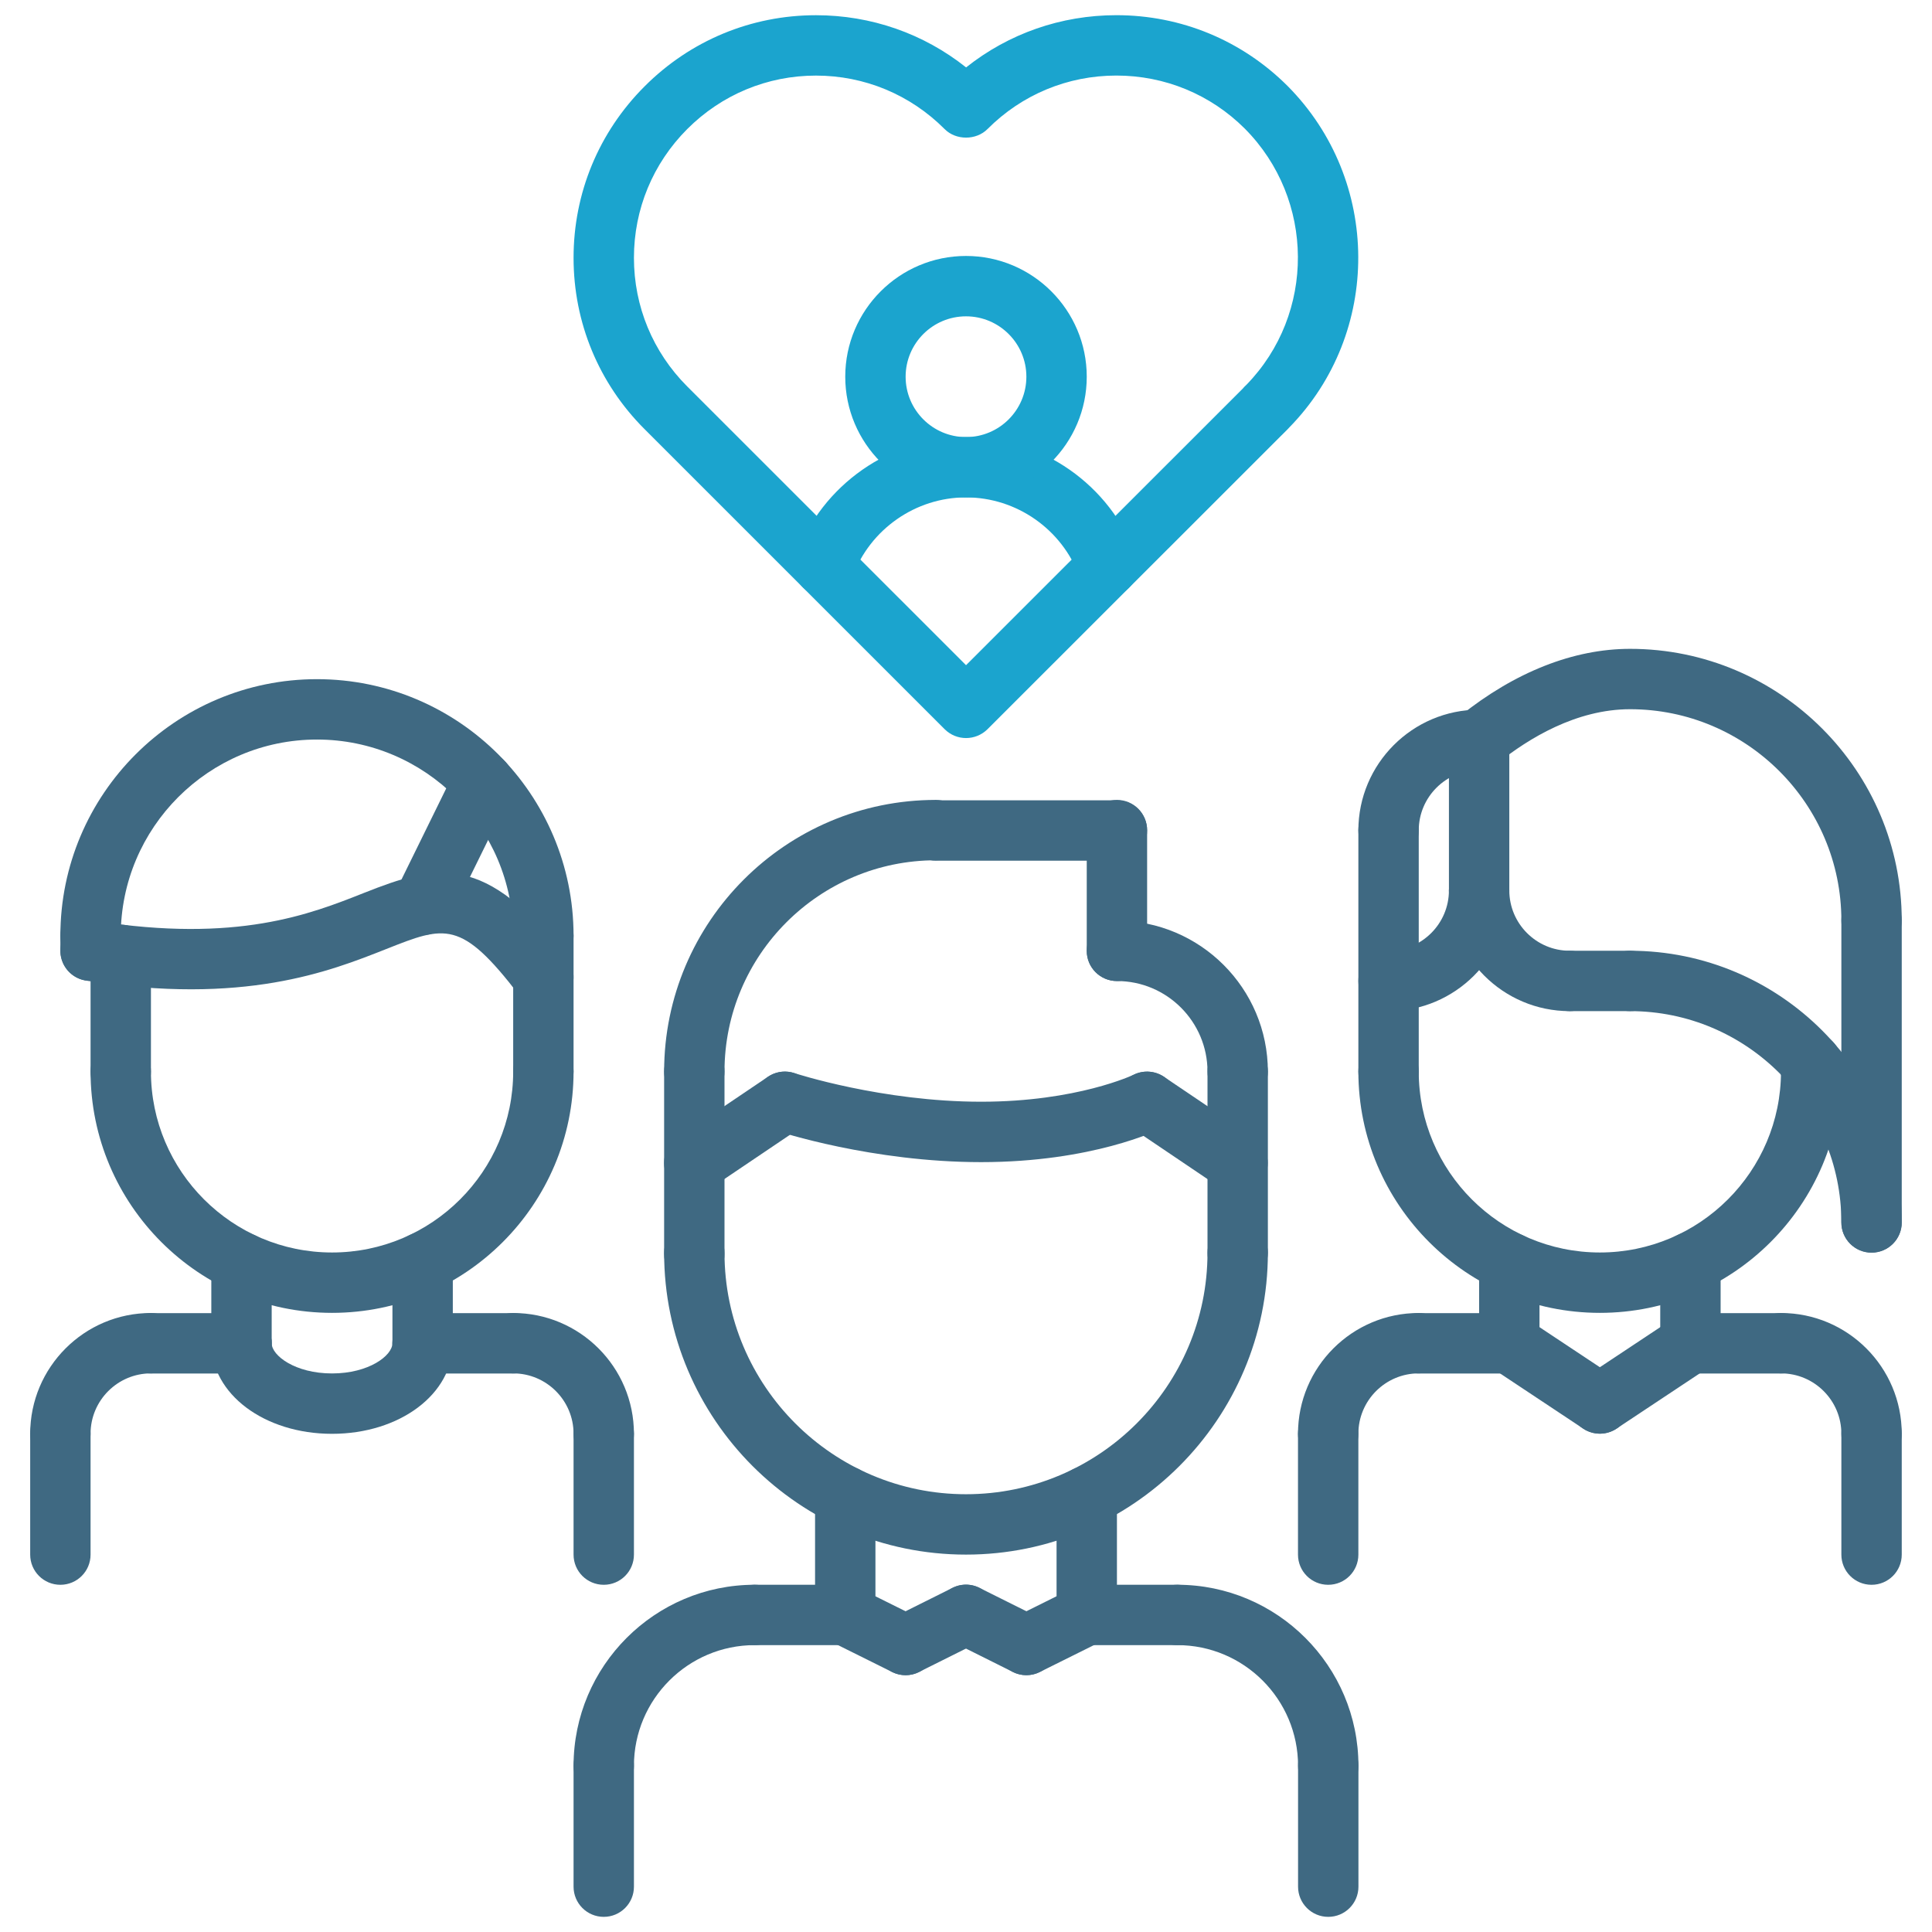 <svg width="56" height="56" viewBox="0 0 56 56" fill="none" xmlns="http://www.w3.org/2000/svg">
<path d="M3.5 31.936C3.016 31.936 2.625 31.545 2.625 31.061V27.678C2.625 27.194 3.016 26.803 3.5 26.803C3.984 26.803 4.375 27.194 4.375 27.678V31.061C4.375 31.545 3.984 31.936 3.5 31.936Z" fill="#3F6982"/>
<path d="M15.75 31.936C15.266 31.936 14.875 31.544 14.875 31.061V27.123C14.875 26.639 15.266 26.248 15.75 26.248C16.234 26.248 16.625 26.639 16.625 27.123V31.061C16.625 31.544 16.234 31.936 15.75 31.936Z" fill="#3F6982"/>
<path d="M15.75 27.998C15.266 27.998 14.875 27.607 14.875 27.123C14.875 23.987 12.323 21.436 9.187 21.436C6.051 21.436 3.5 23.987 3.5 27.123C3.5 27.607 3.109 27.998 2.625 27.998C2.141 27.998 1.75 27.607 1.75 27.123C1.75 23.022 5.086 19.686 9.187 19.686C13.289 19.686 16.625 23.022 16.625 27.123C16.625 27.607 16.234 27.998 15.75 27.998Z" fill="#3F6982"/>
<path d="M15.751 29.198C15.487 29.198 15.227 29.08 15.055 28.855C13.364 26.647 12.906 26.831 11.193 27.509C9.549 28.16 7.067 29.145 2.488 28.421C2.011 28.346 1.685 27.898 1.761 27.42C1.836 26.943 2.286 26.617 2.762 26.693C6.868 27.342 8.996 26.498 10.549 25.882C12.656 25.047 14.07 24.69 16.444 27.79C16.738 28.173 16.666 28.723 16.282 29.017C16.123 29.139 15.936 29.198 15.751 29.198Z" fill="#3F6982"/>
<path d="M12.249 27.104C12.12 27.104 11.988 27.075 11.864 27.014C11.431 26.801 11.252 26.276 11.465 25.843L13.215 22.28C13.427 21.845 13.951 21.667 14.385 21.88C14.819 22.093 14.998 22.618 14.785 23.051L13.035 26.614C12.883 26.925 12.572 27.104 12.249 27.104Z" fill="#3F6982"/>
<path d="M1.75 42.433C1.266 42.433 0.875 42.041 0.875 41.558C0.875 39.627 2.445 38.058 4.375 38.058C4.859 38.058 5.25 38.449 5.25 38.933C5.25 39.416 4.859 39.808 4.375 39.808C3.41 39.808 2.625 40.593 2.625 41.558C2.625 42.041 2.234 42.433 1.75 42.433Z" fill="#3F6982"/>
<path d="M7 39.812H4.375C3.891 39.812 3.5 39.421 3.5 38.938C3.5 38.454 3.891 38.062 4.375 38.062H7C7.484 38.062 7.875 38.454 7.875 38.938C7.875 39.421 7.484 39.812 7 39.812Z" fill="#3F6982"/>
<path d="M1.75 45.936C1.266 45.936 0.875 45.545 0.875 45.061V41.558C0.875 41.074 1.266 40.683 1.75 40.683C2.234 40.683 2.625 41.074 2.625 41.558V45.061C2.625 45.545 2.234 45.936 1.75 45.936Z" fill="#3F6982"/>
<path d="M17.5 42.433C17.016 42.433 16.625 42.041 16.625 41.558C16.625 40.593 15.84 39.808 14.875 39.808C14.391 39.808 14 39.416 14 38.933C14 38.449 14.391 38.058 14.875 38.058C16.805 38.058 18.375 39.627 18.375 41.558C18.375 42.041 17.984 42.433 17.5 42.433Z" fill="#3F6982"/>
<path d="M14.875 39.812H12.25C11.766 39.812 11.375 39.421 11.375 38.938C11.375 38.454 11.766 38.062 12.25 38.062H14.875C15.359 38.062 15.75 38.454 15.75 38.938C15.75 39.421 15.359 39.812 14.875 39.812Z" fill="#3F6982"/>
<path d="M17.5 45.936C17.016 45.936 16.625 45.545 16.625 45.061V41.558C16.625 41.074 17.016 40.683 17.5 40.683C17.984 40.683 18.375 41.074 18.375 41.558V45.061C18.375 45.545 17.984 45.936 17.5 45.936Z" fill="#3F6982"/>
<path d="M7 39.812C6.516 39.812 6.125 39.421 6.125 38.937V36.589C6.125 36.105 6.516 35.714 7 35.714C7.484 35.714 7.875 36.105 7.875 36.589V38.937C7.875 39.421 7.484 39.812 7 39.812Z" fill="#3F6982"/>
<path d="M12.25 39.807C11.766 39.807 11.375 39.416 11.375 38.932V36.589C11.375 36.105 11.766 35.714 12.25 35.714C12.734 35.714 13.125 36.105 13.125 36.589V38.932C13.125 39.416 12.734 39.807 12.25 39.807Z" fill="#3F6982"/>
<path d="M9.625 38.054C5.765 38.054 2.625 34.916 2.625 31.058C2.625 30.574 3.016 30.183 3.5 30.183C3.984 30.183 4.375 30.574 4.375 31.058C4.375 33.951 6.73 36.304 9.625 36.304C12.52 36.304 14.875 33.951 14.875 31.058C14.875 30.574 15.266 30.183 15.75 30.183C16.234 30.183 16.625 30.574 16.625 31.058C16.625 34.916 13.485 38.054 9.625 38.054Z" fill="#3F6982"/>
<path d="M40.248 31.936C39.764 31.936 39.373 31.545 39.373 31.061V24.058C39.373 23.574 39.764 23.183 40.248 23.183C40.732 23.183 41.123 23.574 41.123 24.058V31.061C41.123 31.545 40.732 31.936 40.248 31.936Z" fill="#3F6982"/>
<path d="M52.498 31.936C52.014 31.936 51.623 31.545 51.623 31.061V30.805C51.623 30.321 52.014 29.93 52.498 29.93C52.982 29.93 53.373 30.321 53.373 30.805V31.061C53.373 31.545 52.982 31.936 52.498 31.936Z" fill="#3F6982"/>
<path d="M38.498 42.433C38.014 42.433 37.623 42.041 37.623 41.558C37.623 39.627 39.193 38.058 41.123 38.058C41.607 38.058 41.998 38.449 41.998 38.933C41.998 39.416 41.607 39.808 41.123 39.808C40.158 39.808 39.373 40.593 39.373 41.558C39.373 42.041 38.982 42.433 38.498 42.433Z" fill="#3F6982"/>
<path d="M43.748 39.812H41.123C40.639 39.812 40.248 39.421 40.248 38.938C40.248 38.454 40.639 38.062 41.123 38.062H43.748C44.232 38.062 44.623 38.454 44.623 38.938C44.623 39.421 44.232 39.812 43.748 39.812Z" fill="#3F6982"/>
<path d="M38.498 45.936C38.014 45.936 37.623 45.545 37.623 45.061V41.558C37.623 41.074 38.014 40.683 38.498 40.683C38.982 40.683 39.373 41.074 39.373 41.558V45.061C39.373 45.545 38.982 45.936 38.498 45.936Z" fill="#3F6982"/>
<path d="M54.248 42.433C53.764 42.433 53.373 42.041 53.373 41.558C53.373 40.593 52.588 39.808 51.623 39.808C51.139 39.808 50.748 39.416 50.748 38.933C50.748 38.449 51.139 38.058 51.623 38.058C53.553 38.058 55.123 39.627 55.123 41.558C55.123 42.041 54.732 42.433 54.248 42.433Z" fill="#3F6982"/>
<path d="M51.623 39.812H48.998C48.514 39.812 48.123 39.421 48.123 38.938C48.123 38.454 48.514 38.062 48.998 38.062H51.623C52.107 38.062 52.498 38.454 52.498 38.938C52.498 39.421 52.107 39.812 51.623 39.812Z" fill="#3F6982"/>
<path d="M54.248 45.936C53.764 45.936 53.373 45.545 53.373 45.061V41.558C53.373 41.074 53.764 40.683 54.248 40.683C54.732 40.683 55.123 41.074 55.123 41.558V45.061C55.123 45.545 54.732 45.936 54.248 45.936Z" fill="#3F6982"/>
<path d="M43.748 39.812C43.264 39.812 42.873 39.421 42.873 38.937V36.589C42.873 36.105 43.264 35.714 43.748 35.714C44.232 35.714 44.623 36.105 44.623 36.589V38.937C44.623 39.421 44.232 39.812 43.748 39.812Z" fill="#3F6982"/>
<path d="M48.998 39.807C48.514 39.807 48.123 39.416 48.123 38.932V36.589C48.123 36.105 48.514 35.714 48.998 35.714C49.482 35.714 49.873 36.105 49.873 36.589V38.932C49.873 39.416 49.482 39.807 48.998 39.807Z" fill="#3F6982"/>
<path d="M46.373 38.054C42.513 38.054 39.373 34.916 39.373 31.058C39.373 30.574 39.764 30.183 40.248 30.183C40.732 30.183 41.123 30.574 41.123 31.058C41.123 33.951 43.478 36.304 46.373 36.304C49.268 36.304 51.623 33.951 51.623 31.058C51.623 30.574 52.014 30.183 52.498 30.183C52.982 30.183 53.373 30.574 53.373 31.058C53.373 34.916 50.233 38.054 46.373 38.054Z" fill="#3F6982"/>
<path d="M17.5 52.06C17.016 52.06 16.625 51.669 16.625 51.185C16.625 48.29 18.98 45.935 21.875 45.935C22.359 45.935 22.75 46.327 22.75 46.81C22.75 47.294 22.359 47.685 21.875 47.685C19.945 47.685 18.375 49.255 18.375 51.185C18.375 51.669 17.984 52.06 17.5 52.06Z" fill="#3F6982"/>
<path d="M24.5 47.685H21.875C21.391 47.685 21 47.294 21 46.81C21 46.327 21.391 45.935 21.875 45.935H24.5C24.984 45.935 25.375 46.327 25.375 46.81C25.375 47.294 24.984 47.685 24.5 47.685Z" fill="#3F6982"/>
<path d="M17.5 55.561C17.016 55.561 16.625 55.169 16.625 54.686V51.185C16.625 50.702 17.016 50.31 17.5 50.31C17.984 50.31 18.375 50.702 18.375 51.185V54.686C18.375 55.169 17.984 55.561 17.5 55.561Z" fill="#3F6982"/>
<path d="M38.5 52.06C38.016 52.06 37.625 51.669 37.625 51.185C37.625 49.255 36.055 47.685 34.125 47.685C33.641 47.685 33.25 47.294 33.25 46.81C33.25 46.327 33.641 45.935 34.125 45.935C37.02 45.935 39.375 48.29 39.375 51.185C39.375 51.669 38.984 52.06 38.5 52.06Z" fill="#3F6982"/>
<path d="M34.125 47.685H31.5C31.016 47.685 30.625 47.294 30.625 46.81C30.625 46.327 31.016 45.935 31.5 45.935H34.125C34.609 45.935 35 46.327 35 46.81C35 47.294 34.609 47.685 34.125 47.685Z" fill="#3F6982"/>
<path d="M38.5 55.561C38.016 55.561 37.625 55.169 37.625 54.686V51.185C37.625 50.702 38.016 50.31 38.5 50.31C38.984 50.31 39.375 50.702 39.375 51.185V54.686C39.375 55.169 38.984 55.561 38.5 55.561Z" fill="#3F6982"/>
<path d="M24.5 47.686C24.016 47.686 23.625 47.295 23.625 46.811V43.367C23.625 42.883 24.016 42.492 24.5 42.492C24.984 42.492 25.375 42.883 25.375 43.367V46.811C25.375 47.295 24.984 47.686 24.5 47.686Z" fill="#3F6982"/>
<path d="M31.5 47.686C31.016 47.686 30.625 47.295 30.625 46.811V43.367C30.625 42.883 31.016 42.492 31.5 42.492C31.984 42.492 32.375 42.883 32.375 43.367V46.811C32.375 47.295 31.984 47.686 31.5 47.686Z" fill="#3F6982"/>
<path d="M27.999 45.061C23.174 45.061 19.25 41.136 19.25 36.312C19.25 35.829 19.641 35.438 20.125 35.438C20.609 35.438 21 35.829 21 36.312C21 40.171 24.14 43.311 27.999 43.311C31.86 43.311 35 40.171 35 36.312C35 35.829 35.391 35.438 35.875 35.438C36.359 35.438 36.75 35.829 36.75 36.312C36.75 41.136 32.825 45.061 27.999 45.061Z" fill="#3F6982"/>
<path d="M20.125 37.23C19.641 37.23 19.25 36.839 19.25 36.355V31.061C19.25 30.577 19.641 30.186 20.125 30.186C20.609 30.186 21 30.577 21 31.061V36.355C21 36.839 20.609 37.23 20.125 37.23Z" fill="#3F6982"/>
<path d="M35.875 37.187C35.391 37.187 35 36.796 35 36.312V31.061C35 30.577 35.391 30.186 35.875 30.186C36.359 30.186 36.75 30.577 36.75 31.061V36.312C36.75 36.796 36.359 37.187 35.875 37.187Z" fill="#3F6982"/>
<path d="M35.875 31.936C35.391 31.936 35 31.544 35 31.061C35 29.613 33.822 28.436 32.375 28.436C31.891 28.436 31.5 28.044 31.5 27.561C31.5 27.077 31.891 26.686 32.375 26.686C34.787 26.686 36.75 28.648 36.75 31.061C36.75 31.544 36.359 31.936 35.875 31.936Z" fill="#3F6982"/>
<path d="M32.375 28.436C31.891 28.436 31.5 28.044 31.5 27.561V24.061C31.5 23.577 31.891 23.186 32.375 23.186C32.859 23.186 33.25 23.577 33.25 24.061V27.561C33.25 28.044 32.859 28.436 32.375 28.436Z" fill="#3F6982"/>
<path d="M32.375 24.948H27.125C26.641 24.948 26.25 24.557 26.25 24.073C26.25 23.589 26.641 23.198 27.125 23.198H32.375C32.859 23.198 33.25 23.589 33.25 24.073C33.25 24.557 32.859 24.948 32.375 24.948Z" fill="#3F6982"/>
<path d="M20.125 31.936C19.641 31.936 19.25 31.544 19.25 31.061C19.25 26.718 22.782 23.186 27.125 23.186C27.609 23.186 28 23.577 28 24.061C28 24.544 27.609 24.936 27.125 24.936C23.748 24.936 21 27.684 21 31.061C21 31.544 20.609 31.936 20.125 31.936Z" fill="#3F6982"/>
<path d="M35.871 34.584C35.703 34.584 35.532 34.535 35.382 34.434L32.757 32.662C32.356 32.391 32.251 31.848 32.52 31.447C32.792 31.046 33.335 30.942 33.736 31.21L36.361 32.982C36.762 33.254 36.867 33.797 36.597 34.198C36.428 34.449 36.152 34.584 35.871 34.584Z" fill="#3F6982"/>
<path d="M28.437 33.685C25.277 33.685 22.586 32.803 22.474 32.766C22.017 32.612 21.768 32.118 21.919 31.66C22.072 31.202 22.567 30.953 23.025 31.104C23.051 31.113 25.57 31.934 28.438 31.934C31.219 31.934 32.848 31.157 32.865 31.149C33.296 30.94 33.822 31.116 34.035 31.549C34.247 31.982 34.072 32.503 33.642 32.718C33.56 32.758 31.663 33.685 28.437 33.685Z" fill="#3F6982"/>
<path d="M20.124 34.583C19.843 34.583 19.567 34.448 19.398 34.198C19.127 33.797 19.233 33.254 19.634 32.983L22.259 31.211C22.661 30.941 23.204 31.046 23.474 31.447C23.745 31.848 23.639 32.391 23.238 32.663L20.613 34.434C20.463 34.535 20.292 34.583 20.124 34.583Z" fill="#3F6982"/>
<path d="M54.248 27.557C53.764 27.557 53.373 27.166 53.373 26.682C53.373 23.305 50.625 20.557 47.248 20.557C45.689 20.557 44.306 21.404 43.421 22.114C43.044 22.417 42.493 22.356 42.191 21.979C41.888 21.602 41.949 21.051 42.325 20.749C43.909 19.479 45.611 18.807 47.248 18.807C51.591 18.807 55.123 22.339 55.123 26.682C55.123 27.166 54.732 27.557 54.248 27.557Z" fill="#3F6982"/>
<path d="M54.248 36.308C53.764 36.308 53.373 35.916 53.373 35.433C53.373 32.056 50.625 29.308 47.248 29.308C46.764 29.308 46.373 28.916 46.373 28.433C46.373 27.949 46.764 27.558 47.248 27.558C51.591 27.558 55.123 31.09 55.123 35.433C55.123 35.916 54.732 36.308 54.248 36.308Z" fill="#3F6982"/>
<path d="M40.248 29.308C39.764 29.308 39.373 28.916 39.373 28.433C39.373 27.949 39.764 27.558 40.248 27.558C41.213 27.558 41.998 26.773 41.998 25.808C41.998 25.324 42.389 24.933 42.873 24.933C43.357 24.933 43.748 25.324 43.748 25.808C43.748 27.738 42.178 29.308 40.248 29.308Z" fill="#3F6982"/>
<path d="M40.248 24.945C39.764 24.945 39.373 24.554 39.373 24.07C39.373 22.14 40.943 20.57 42.873 20.57C43.357 20.57 43.748 20.961 43.748 21.445C43.748 21.929 43.357 22.32 42.873 22.32C41.908 22.32 41.123 23.105 41.123 24.07C41.123 24.554 40.732 24.945 40.248 24.945Z" fill="#3F6982"/>
<path d="M45.498 29.308C43.568 29.308 41.998 27.738 41.998 25.808C41.998 25.324 42.389 24.933 42.873 24.933C43.357 24.933 43.748 25.324 43.748 25.808C43.748 26.773 44.533 27.558 45.498 27.558C45.982 27.558 46.373 27.949 46.373 28.433C46.373 28.916 45.982 29.308 45.498 29.308Z" fill="#3F6982"/>
<path d="M42.873 26.683C42.389 26.683 41.998 26.291 41.998 25.808V21.433C41.998 20.949 42.389 20.558 42.873 20.558C43.357 20.558 43.748 20.949 43.748 21.433V25.808C43.748 26.291 43.357 26.683 42.873 26.683Z" fill="#3F6982"/>
<path d="M54.248 36.308C53.764 36.308 53.373 35.916 53.373 35.433V26.683C53.373 26.199 53.764 25.808 54.248 25.808C54.732 25.808 55.123 26.199 55.123 26.683V35.433C55.123 35.916 54.732 36.308 54.248 36.308Z" fill="#3F6982"/>
<path d="M47.248 29.308H45.498C45.014 29.308 44.623 28.916 44.623 28.433C44.623 27.949 45.014 27.558 45.498 27.558H47.248C47.732 27.558 48.123 27.949 48.123 28.433C48.123 28.916 47.732 29.308 47.248 29.308Z" fill="#3F6982"/>
<path d="M2.625 28.432C2.141 28.432 1.75 28.041 1.75 27.557V27.123C1.75 26.639 2.141 26.248 2.625 26.248C3.109 26.248 3.5 26.639 3.5 27.123V27.557C3.5 28.041 3.109 28.432 2.625 28.432Z" fill="#3F6982"/>
<path d="M26.249 48.556C26.119 48.556 25.986 48.527 25.86 48.465L24.11 47.595C23.678 47.38 23.501 46.855 23.717 46.422C23.932 45.989 24.455 45.811 24.89 46.028L26.64 46.898C27.072 47.113 27.249 47.638 27.034 48.071C26.881 48.378 26.571 48.556 26.249 48.556Z" fill="#3F6982"/>
<path d="M26.25 48.556C25.928 48.556 25.619 48.378 25.465 48.071C25.249 47.639 25.425 47.113 25.858 46.898L27.608 46.025C28.042 45.807 28.567 45.985 28.781 46.417C28.997 46.849 28.821 47.375 28.389 47.59L26.639 48.463C26.514 48.527 26.38 48.556 26.25 48.556Z" fill="#3F6982"/>
<path d="M29.751 48.556C29.429 48.556 29.119 48.378 28.967 48.07C28.751 47.637 28.928 47.112 29.36 46.897L31.11 46.027C31.545 45.81 32.069 45.989 32.284 46.421C32.499 46.854 32.322 47.379 31.89 47.594L30.14 48.464C30.014 48.527 29.881 48.556 29.751 48.556Z" fill="#3F6982"/>
<path d="M29.749 48.555C29.618 48.555 29.485 48.526 29.359 48.463L27.609 47.59C27.177 47.375 27.001 46.849 27.217 46.417C27.433 45.985 27.958 45.807 28.391 46.025L30.141 46.898C30.573 47.113 30.749 47.639 30.533 48.071C30.38 48.378 30.07 48.555 29.749 48.555Z" fill="#3F6982"/>
<path d="M46.374 41.556C46.209 41.556 46.04 41.508 45.891 41.41L43.264 39.666C42.862 39.4 42.752 38.856 43.019 38.454C43.286 38.052 43.829 37.938 44.232 38.209L46.859 39.952C47.261 40.219 47.372 40.762 47.104 41.164C46.936 41.418 46.658 41.556 46.374 41.556Z" fill="#3F6982"/>
<path d="M46.372 41.556C46.089 41.556 45.81 41.418 45.642 41.164C45.375 40.762 45.485 40.219 45.887 39.952L48.514 38.209C48.917 37.938 49.46 38.052 49.727 38.454C49.995 38.856 49.884 39.4 49.482 39.666L46.855 41.41C46.706 41.508 46.538 41.556 46.372 41.556Z" fill="#3F6982"/>
<path d="M9.624 41.56C7.662 41.56 6.125 40.407 6.125 38.935C6.125 38.451 6.516 38.06 7 38.06C7.484 38.06 7.875 38.451 7.875 38.935C7.875 39.292 8.556 39.81 9.624 39.81C10.693 39.81 11.374 39.292 11.374 38.935C11.374 38.451 11.765 38.06 12.249 38.06C12.733 38.06 13.124 38.451 13.124 38.935C13.124 40.407 11.587 41.56 9.624 41.56Z" fill="#3F6982"/>
<path d="M28.001 21.393C27.777 21.393 27.553 21.307 27.382 21.137L18.682 12.438C17.356 11.113 16.625 9.35 16.625 7.473C16.625 5.596 17.356 3.832 18.682 2.505C20.009 1.175 21.774 0.441 23.651 0.441C25.25 0.441 26.768 0.972 28.003 1.954C29.238 0.972 30.757 0.44 32.359 0.44C34.233 0.44 35.994 1.168 37.321 2.492C40.037 5.227 40.052 9.652 37.37 12.391C37.354 12.409 37.339 12.425 37.322 12.442L28.621 21.139C28.449 21.308 28.225 21.393 28.001 21.393ZM23.65 2.191C22.242 2.191 20.918 2.742 19.919 3.742C18.924 4.739 18.375 6.064 18.375 7.473C18.375 8.882 18.924 10.205 19.919 11.201L28.001 19.281L36.019 11.267C36.052 11.227 36.088 11.19 36.126 11.156C38.134 9.097 38.118 5.778 36.081 3.728C35.087 2.736 33.764 2.19 32.358 2.19C30.946 2.19 29.62 2.741 28.623 3.741C28.295 4.071 27.709 4.072 27.381 3.742C26.384 2.742 25.059 2.191 23.65 2.191Z" fill="#1BA4CE"/>
<path d="M32.109 17.29C31.752 17.29 31.417 17.07 31.288 16.716C30.785 15.341 29.463 14.417 28 14.417C26.539 14.417 25.219 15.339 24.714 16.71C24.547 17.165 24.044 17.397 23.59 17.229C23.137 17.063 22.905 16.559 23.071 16.106C23.828 14.049 25.809 12.667 28 12.667C30.196 12.667 32.177 14.052 32.932 16.114C33.097 16.568 32.864 17.07 32.41 17.236C32.311 17.272 32.21 17.29 32.109 17.29Z" fill="#1BA4CE"/>
<path d="M28 14.419C26.07 14.419 24.5 12.849 24.5 10.919C24.5 8.989 26.07 7.419 28 7.419C29.93 7.419 31.5 8.989 31.5 10.919C31.5 12.849 29.93 14.419 28 14.419ZM28 9.169C27.035 9.169 26.25 9.954 26.25 10.919C26.25 11.884 27.035 12.669 28 12.669C28.965 12.669 29.75 11.884 29.75 10.919C29.75 9.954 28.965 9.169 28 9.169Z" fill="#1BA4CE"/>
</svg>

